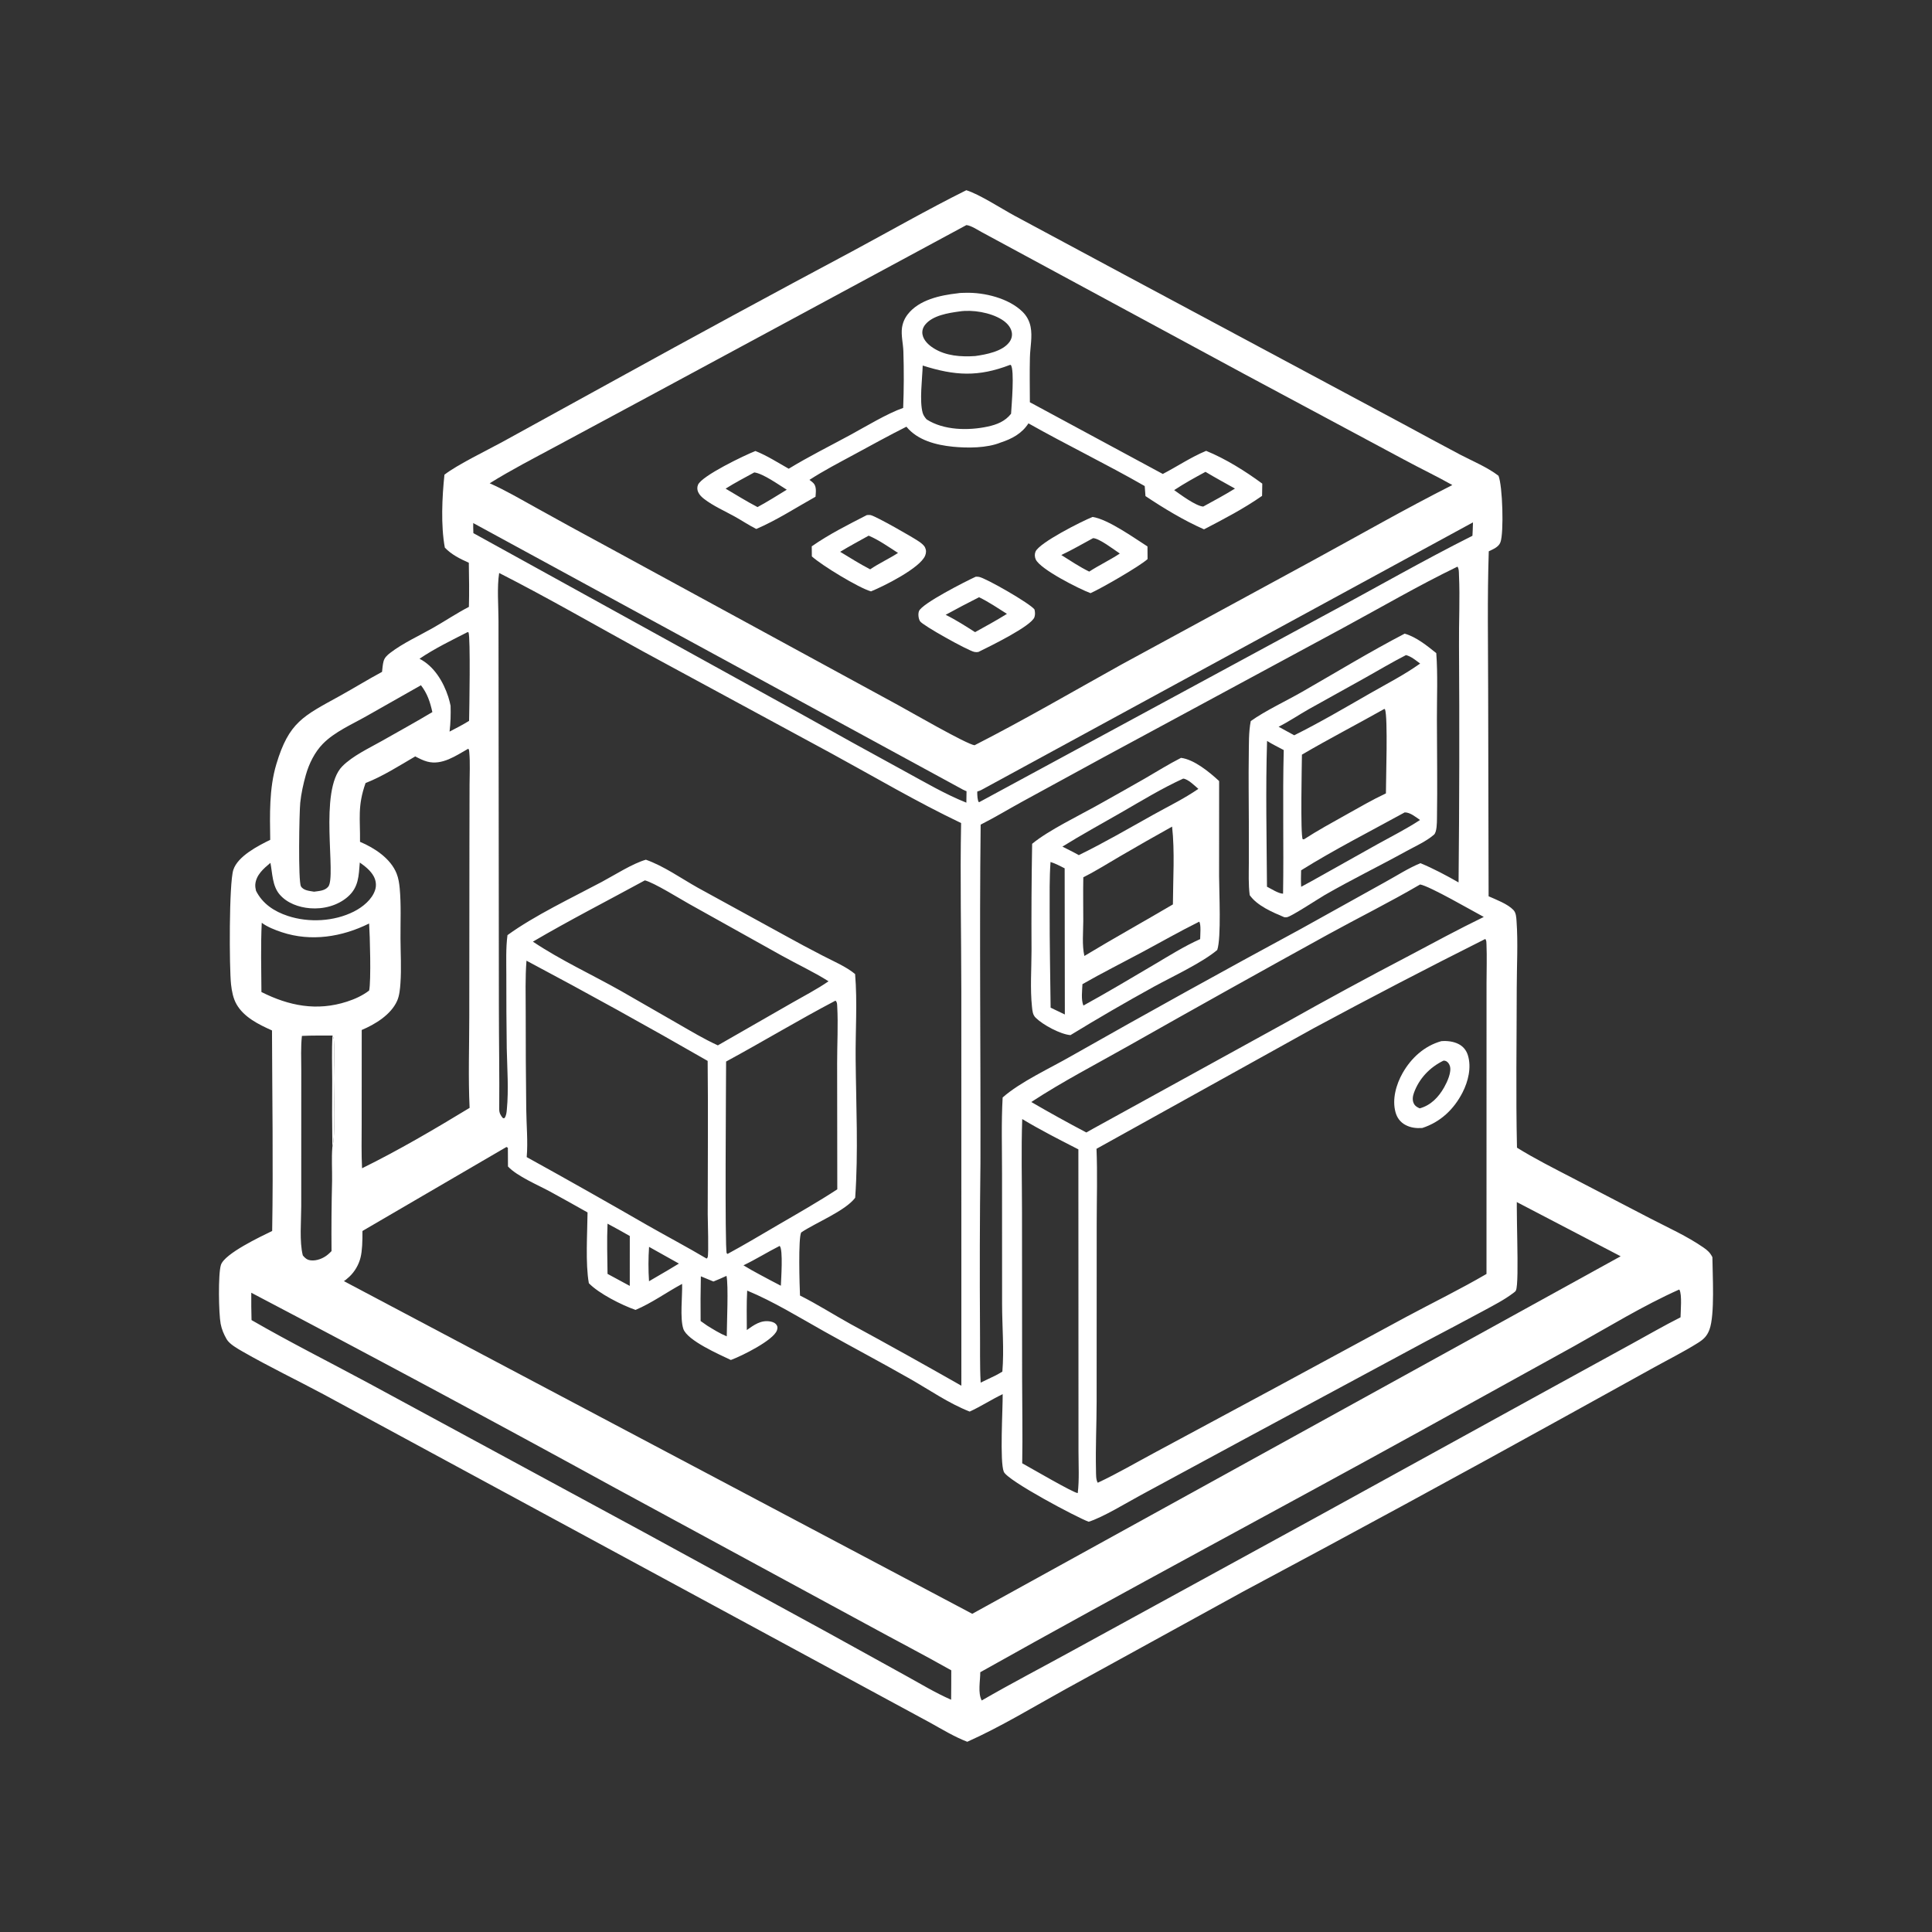 <svg width="150" height="150" viewBox="0 0 150 150" fill="none" xmlns="http://www.w3.org/2000/svg">
  <rect x="0" y="0" width="150" height="150" fill="#333333" stroke="none"/>
  <path d="M75.023 14.769C76.027 15.075 77.758 16.202 78.76 16.744L87.311 21.335L108.931 32.914C110.396 33.711 111.865 34.501 113.338 35.283C114.321 35.797 115.462 36.265 116.341 36.936C116.663 37.695 116.769 41.37 116.493 42.102C116.351 42.479 115.923 42.64 115.588 42.803C115.468 46.422 115.536 50.061 115.54 53.683L115.575 69.587C116.166 69.849 117.057 70.184 117.5 70.65C117.708 70.869 117.722 71.21 117.743 71.497C117.867 73.213 117.76 75.007 117.759 76.73C117.756 80.85 117.685 84.986 117.778 89.105C119.16 89.965 120.636 90.702 122.08 91.455L128.113 94.592C129.492 95.306 130.978 95.972 132.256 96.856C132.58 97.079 132.768 97.253 132.95 97.606C132.957 98.935 133.153 102.079 132.719 103.237C132.531 103.74 132.265 103.987 131.819 104.267C130.718 104.958 129.526 105.553 128.387 106.184L121.622 109.926C113.289 114.536 104.922 119.083 96.52 123.567L82.711 131.156C80.206 132.539 77.71 134.063 75.1 135.231C74.093 134.843 73.149 134.268 72.208 133.745L25.124 108.258C23.032 107.139 20.87 106.103 18.815 104.922C18.438 104.705 17.817 104.358 17.598 103.978C17.378 103.596 17.212 103.21 17.13 102.775C16.981 101.991 16.926 98.922 17.151 98.212C17.433 97.325 20.255 96.001 21.131 95.573C21.22 90.389 21.132 85.189 21.118 80.004C20.089 79.541 18.943 78.986 18.362 77.968C18.101 77.511 17.995 76.944 17.938 76.427C17.797 75.146 17.777 68.585 18.115 67.538C18.46 66.469 20.045 65.665 20.98 65.204C20.951 63.263 20.891 61.22 21.452 59.341C22.434 56.051 23.558 55.593 26.369 54.039C27.474 53.429 28.551 52.76 29.662 52.164C29.692 51.895 29.71 51.606 29.779 51.344C29.855 51.057 30.064 50.868 30.292 50.692C31.279 49.934 32.529 49.368 33.615 48.751C34.548 48.221 35.454 47.611 36.405 47.118C36.438 45.979 36.418 44.832 36.399 43.692C35.707 43.38 35.066 43.071 34.537 42.517C34.218 40.799 34.324 38.596 34.506 36.856C35.521 36.07 37.791 34.976 39.005 34.312L47.721 29.518C53.851 26.137 60.005 22.799 66.183 19.504C69.121 17.923 72.037 16.255 75.023 14.769ZM75.03 17.476L50.857 30.517L43.129 34.673C41.415 35.596 39.671 36.492 38.019 37.522C39.237 38.061 40.4 38.748 41.565 39.39C43.406 40.415 45.254 41.428 47.11 42.426L69.695 54.725C70.596 55.213 75.028 57.778 75.664 57.861C79.524 55.893 83.265 53.708 87.05 51.604L101.888 43.538C105.501 41.572 109.088 39.513 112.759 37.659C111.539 36.968 110.266 36.366 109.032 35.698L96.564 29.018L76.246 18.037C75.915 17.861 75.387 17.504 75.03 17.476ZM37.571 88.195C35.281 89.453 32.998 90.723 30.722 92.005C29.856 92.487 28.963 92.931 28.105 93.424C28.089 94.571 28.253 96.597 27.993 97.632C27.975 97.703 27.955 97.773 27.933 97.842C27.91 97.912 27.885 97.98 27.857 98.048C27.829 98.116 27.8 98.182 27.767 98.248C27.735 98.314 27.7 98.378 27.663 98.441C27.627 98.504 27.587 98.566 27.546 98.627C27.505 98.687 27.462 98.746 27.416 98.803C27.371 98.861 27.323 98.916 27.274 98.971C27.224 99.025 27.173 99.077 27.12 99.127C26.426 99.794 25.563 100.086 24.653 100.335C36.532 106.644 48.369 113.031 60.163 119.496C65.125 122.187 70.047 125.014 75.095 127.54C77.596 126.321 80.037 124.959 82.476 123.621L114.891 105.791C118.695 103.701 122.479 101.564 126.307 99.518C127.265 98.998 128.316 98.508 129.204 97.877C125.425 95.858 121.582 93.933 117.836 91.857L117.823 91.942C117.63 93.339 118.002 99.579 117.692 100.2C117.656 100.273 117.57 100.329 117.507 100.378C116.791 100.927 115.938 101.355 115.148 101.787C113.674 102.58 112.195 103.365 110.712 104.142L96.635 111.719L88.532 116.101C87.516 116.65 85.567 117.838 84.521 118.147C83.641 117.831 78.226 114.965 77.935 114.269C77.611 113.494 77.86 109.378 77.848 108.242C76.975 108.659 76.164 109.193 75.286 109.595C73.651 108.954 72.18 107.922 70.66 107.056C68.452 105.798 66.204 104.61 63.987 103.368C62.049 102.282 60.063 101.053 58.011 100.202C57.953 101.22 57.981 102.244 57.983 103.264C58.535 102.872 59.074 102.472 59.798 102.598C60.002 102.633 60.197 102.71 60.309 102.893C60.388 103.022 60.367 103.159 60.318 103.295C60.038 104.061 57.623 105.259 56.808 105.564C56.786 105.573 56.763 105.58 56.741 105.588C55.845 105.157 53.348 104.076 53.051 103.164C52.78 102.33 52.989 100.621 52.959 99.682C51.744 100.334 50.617 101.161 49.344 101.701C48.275 101.331 46.495 100.433 45.718 99.628C45.444 98.093 45.602 95.745 45.617 94.133C44.649 93.585 43.678 93.044 42.703 92.511C41.78 92.009 40.132 91.317 39.439 90.564L39.431 89.116C38.893 88.813 38.174 88.304 37.571 88.195ZM38.755 44.486C38.578 45.587 38.702 47.054 38.703 48.195L38.733 78.096C38.734 80.771 38.783 83.45 38.76 86.125C38.758 86.4 38.869 86.617 39.053 86.816L39.167 86.812C39.309 86.624 39.33 86.369 39.351 86.142C39.499 84.604 39.378 82.956 39.344 81.412C39.319 79.514 39.308 77.617 39.311 75.719C39.313 74.692 39.265 73.623 39.4 72.604C41.496 71.082 44.396 69.709 46.721 68.471C47.702 67.948 49.118 67.039 50.147 66.748C51.547 67.242 52.887 68.199 54.181 68.924L60.892 72.603C61.882 73.153 62.881 73.687 63.888 74.206C64.694 74.625 65.693 75.044 66.39 75.625C66.574 77.829 66.411 80.032 66.432 82.239C66.465 85.804 66.647 89.437 66.396 92.995C65.629 94.016 63.322 94.934 62.206 95.686C61.966 96.091 62.078 99.86 62.112 100.585C63.451 101.256 64.727 102.073 66.038 102.799C68.922 104.365 71.789 105.961 74.64 107.586L74.637 76.919C74.634 72.586 74.536 68.231 74.62 63.901C71.191 62.267 67.891 60.316 64.556 58.499L49.945 50.587C46.221 48.546 42.541 46.414 38.755 44.486ZM113.148 43.998C110.132 45.458 107.197 47.172 104.248 48.766L85.625 58.823L79.326 62.261C78.265 62.844 77.218 63.479 76.138 64.024C76.035 72.782 76.144 81.539 76.122 90.298C76.069 94.591 76.058 98.884 76.087 103.177C76.104 104.558 76.063 105.968 76.138 107.346L77.282 106.798C77.463 106.699 77.648 106.603 77.823 106.494C77.964 104.765 77.806 103.01 77.802 101.277L77.798 91.129C77.799 89.162 77.735 87.171 77.845 85.209C79.199 84.004 81.555 82.924 83.168 81.994C89.077 78.644 95.02 75.354 100.996 72.122L107.556 68.475C108.445 67.99 109.349 67.397 110.285 67.018C111.291 67.434 112.297 67.971 113.243 68.511C113.304 62.382 113.316 56.252 113.277 50.123C113.259 48.297 113.36 46.449 113.274 44.629C113.265 44.422 113.28 44.181 113.166 44.007L113.148 43.998ZM115.305 72.907C110.827 75.154 106.384 77.466 101.974 79.841L85.132 89.192C85.212 91.127 85.149 93.09 85.148 95.027L85.142 108.821C85.141 110.6 85.049 112.391 85.093 114.168C85.1 114.446 85.078 114.888 85.231 115.12C86.764 114.401 88.245 113.532 89.739 112.733L98.875 107.819L109.186 102.24C111.253 101.133 113.389 100.09 115.411 98.909L115.414 76.317C115.414 75.321 115.452 74.31 115.41 73.316C115.403 73.151 115.415 73.052 115.327 72.909L115.315 72.914L115.305 72.907ZM40.876 74.587C40.77 75.91 40.818 77.268 40.816 78.596C40.813 81.109 40.827 83.621 40.858 86.133C40.87 87.325 40.997 88.662 40.893 89.837C44.037 91.574 47.164 93.34 50.275 95.135C51.799 96.002 53.353 96.823 54.861 97.717C54.888 97.684 54.928 97.66 54.942 97.62C55.037 97.342 54.947 94.759 54.947 94.269C54.947 90.303 54.986 86.333 54.942 82.368C50.297 79.695 45.608 77.101 40.876 74.587ZM36.356 58.13C35.401 58.669 34.321 59.441 33.169 59.13C32.84 59.041 32.539 58.884 32.239 58.727C30.995 59.452 29.725 60.269 28.382 60.796C27.745 62.602 27.974 63.546 27.951 65.358C29.072 65.831 30.326 66.645 30.794 67.824C30.937 68.184 31 68.596 31.035 68.98C31.15 70.253 31.088 71.573 31.094 72.854C31.099 74.002 31.171 75.177 31.091 76.323C31.061 76.763 31.015 77.296 30.834 77.702C30.353 78.784 29.131 79.526 28.084 79.967L28.08 87.244C28.08 88.395 28.05 89.555 28.11 90.704C30.956 89.305 33.752 87.66 36.46 86.015C36.347 83.662 36.434 81.264 36.434 78.906L36.446 65.48L36.456 60.929C36.459 60.102 36.508 59.242 36.436 58.418C36.427 58.323 36.426 58.198 36.356 58.13ZM110.258 68.67C107.906 70.047 105.464 71.255 103.076 72.569C97.938 75.399 92.817 78.258 87.713 81.147C85.168 82.589 82.512 83.958 80.068 85.56C81.477 86.379 82.902 87.168 84.345 87.926L84.873 87.627L99.82 79.4C102.979 77.622 106.165 75.894 109.377 74.215C111.309 73.189 113.233 72.148 115.201 71.191C114.304 70.716 111.011 68.802 110.258 68.67ZM50.067 68.352C47.168 69.933 44.223 71.439 41.374 73.109C43.542 74.559 45.94 75.656 48.211 76.938L52.634 79.479C53.651 80.064 54.666 80.675 55.734 81.162L61.495 77.858C62.435 77.317 63.438 76.803 64.328 76.186C63.164 75.451 61.889 74.862 60.686 74.19L53.486 70.171C52.777 69.775 50.759 68.518 50.067 68.352ZM64.861 77.692C61.994 79.198 59.221 80.876 56.374 82.418C56.372 84.138 56.264 96.895 56.421 97.302L56.488 97.354C57.826 96.631 59.133 95.843 60.448 95.078C61.981 94.186 63.521 93.309 65.007 92.339L64.995 82.547C64.992 81.081 65.083 79.563 65 78.102C64.991 77.952 64.996 77.828 64.892 77.711C64.884 77.702 64.871 77.698 64.861 77.692ZM130.367 100.121C127.571 101.371 124.903 103.012 122.229 104.505L110.365 111.059C98.966 117.348 87.46 123.459 76.108 129.831C76.112 130.494 75.903 131.428 76.221 132.025C78.541 130.682 80.921 129.448 83.27 128.156L102.069 117.868L119.958 108.027L126.697 104.33C127.953 103.642 129.198 102.92 130.476 102.276C130.482 101.807 130.601 100.513 130.393 100.141L130.367 100.121ZM19.509 100.368C19.503 101.076 19.51 101.783 19.529 102.491C22.525 104.223 25.622 105.772 28.668 107.416L49.95 118.94L64.195 126.714L70.275 130.072C71.445 130.714 72.62 131.434 73.845 131.966C73.85 131.205 73.861 130.444 73.856 129.683C71.678 128.454 69.453 127.302 67.258 126.101L47.742 115.516C38.377 110.382 28.966 105.332 19.509 100.368ZM79.365 86.883C79.281 89.275 79.346 91.688 79.348 94.082L79.357 106.959C79.359 109.174 79.405 111.396 79.364 113.609C79.986 113.948 83.356 115.919 83.676 115.923C83.802 114.872 83.734 113.761 83.734 112.701L83.725 89.236C82.307 88.513 80.719 87.702 79.365 86.883ZM36.804 39.472C36.742 40.111 36.724 40.751 36.752 41.392L62.157 55.409C64.839 56.916 67.531 58.405 70.233 59.876C71.801 60.729 73.367 61.656 75.028 62.319C75.036 61.676 75.054 61.03 75.043 60.387C71.188 58.054 67.145 55.943 63.185 53.792L46.475 44.7L40.269 41.311C39.204 40.743 37.781 40.1 36.804 39.472ZM114.156 39.567C110.519 41.654 106.775 43.569 103.079 45.551C97.44 48.578 91.819 51.637 86.215 54.727L79.679 58.315C78.441 58.995 77.038 59.657 75.907 60.498C75.907 60.9 75.791 61.959 75.99 62.276L76.035 62.275L102.939 47.714C106.733 45.684 110.474 43.528 114.32 41.597C114.344 40.966 114.423 40.273 114.255 39.657L114.156 39.567ZM20.322 71.644C20.236 73.428 20.286 75.234 20.297 77.02C22.442 78.099 24.6 78.522 26.934 77.768C27.545 77.571 28.152 77.298 28.661 76.904C28.819 76.154 28.721 72.605 28.658 71.7C26.554 72.748 24.15 73.129 21.881 72.378C21.372 72.21 20.748 71.967 20.322 71.644ZM32.682 53.203L28.466 55.593C27.338 56.236 25.987 56.813 25.07 57.746C24.43 58.399 23.993 59.293 23.746 60.164C23.553 60.845 23.383 61.618 23.311 62.321C23.235 63.055 23.14 68.426 23.366 68.815C23.558 69.145 24.045 69.172 24.385 69.231C24.769 69.175 25.22 69.165 25.484 68.842C26.143 68.037 24.719 61.375 26.574 59.497C27.386 58.676 28.655 58.09 29.657 57.522C30.962 56.781 32.281 56.057 33.569 55.286C33.39 54.496 33.183 53.852 32.682 53.203ZM23.441 80.428C23.344 81.298 23.391 82.207 23.391 83.083L23.388 93.65C23.387 94.776 23.238 96.397 23.51 97.469C23.686 97.684 23.836 97.818 24.122 97.853C24.587 97.909 25.113 97.696 25.46 97.399C25.558 97.316 25.651 97.228 25.74 97.136C25.724 95.318 25.738 93.5 25.783 91.683C25.795 90.822 25.733 89.922 25.803 89.067C25.779 87.339 25.774 85.612 25.79 83.884C25.79 82.729 25.744 81.551 25.811 80.398C25.024 80.405 24.227 80.388 23.441 80.428ZM36.306 49.075C35.043 49.72 33.745 50.348 32.571 51.145C33.704 51.725 34.421 52.929 34.803 54.101C34.877 54.328 34.931 54.561 34.983 54.794C35.004 55.472 34.984 56.128 34.904 56.801C35.414 56.535 35.932 56.272 36.42 55.967C36.439 55.178 36.537 49.457 36.374 49.096L36.306 49.075ZM27.935 66.967C27.848 68.002 27.853 68.887 26.996 69.632C26.207 70.318 25.102 70.6 24.07 70.516C23.198 70.445 22.287 70.122 21.708 69.444C21.14 68.78 21.154 67.811 20.996 66.992C20.466 67.436 19.881 67.931 19.821 68.67C19.808 68.836 19.842 68.998 19.876 69.159C20.386 70.174 21.291 70.765 22.353 71.115C23.977 71.65 25.944 71.548 27.477 70.772C28.157 70.427 28.888 69.839 29.125 69.095C29.238 68.739 29.191 68.366 29.016 68.039C28.775 67.591 28.344 67.257 27.935 66.967ZM56.405 99.059C56.069 99.208 55.734 99.366 55.39 99.496C55.064 99.364 54.738 99.23 54.414 99.093C54.389 100.249 54.383 101.406 54.396 102.563L54.906 102.922C55.399 103.225 55.887 103.532 56.425 103.753C56.431 102.778 56.566 99.794 56.405 99.059ZM47.169 95.006C47.112 96.303 47.154 97.607 47.169 98.904C47.743 99.219 48.318 99.529 48.895 99.837L48.897 95.963C48.326 95.635 47.75 95.316 47.169 95.006ZM60.527 96.735C59.583 97.213 58.673 97.782 57.723 98.24C58.132 98.485 58.54 98.725 58.963 98.945C59.516 99.238 60.066 99.543 60.625 99.824C60.641 99.368 60.813 97.014 60.537 96.739C60.535 96.737 60.531 96.737 60.527 96.735ZM50.393 96.806C50.333 97.696 50.331 98.585 50.39 99.475L51.88 98.604L52.711 98.104C51.941 97.667 51.168 97.234 50.393 96.806ZM25.811 80.398C25.744 81.551 25.79 82.729 25.79 83.884C25.774 85.612 25.779 87.339 25.803 89.067C26.067 88.133 25.917 84.93 25.919 83.759C25.921 82.787 25.989 81.779 25.925 80.811C25.915 80.647 25.891 80.541 25.811 80.398Z" fill="white" />
  <path d="M25.814 80.398C25.893 80.54 25.917 80.647 25.928 80.81C25.991 81.778 25.924 82.786 25.921 83.758C25.919 84.929 26.07 88.133 25.805 89.066C25.781 87.339 25.777 85.611 25.792 83.884C25.792 82.729 25.746 81.55 25.814 80.398Z" fill="white" />
  <path d="M111.903 80.835C112.354 80.799 112.832 80.852 113.238 81.057C113.604 81.242 113.849 81.547 113.968 81.936C114.257 82.878 113.988 83.968 113.551 84.82C112.882 86.127 111.834 87.12 110.424 87.577C109.959 87.607 109.522 87.561 109.107 87.335C108.717 87.124 108.466 86.782 108.349 86.359C108.068 85.352 108.398 84.192 108.901 83.308C109.566 82.139 110.591 81.201 111.903 80.835ZM112.075 82.347C111.011 82.862 110.174 83.739 109.773 84.862C109.677 85.129 109.639 85.437 109.779 85.696C109.88 85.886 110.036 85.968 110.227 86.053C111.094 85.813 111.692 85.183 112.123 84.421C112.357 84.006 112.72 83.231 112.566 82.757C112.518 82.609 112.421 82.463 112.279 82.388C112.212 82.354 112.149 82.349 112.075 82.347Z" fill="white" />
  <path d="M91.694 58.84C92.719 58.966 93.921 59.964 94.653 60.641L94.65 68.027C94.65 69.228 94.83 72.803 94.507 73.754C93.352 74.737 90.964 75.851 89.584 76.608C87.397 77.812 85.239 79.065 83.11 80.367C82.319 80.299 80.98 79.575 80.412 79.02C80.178 78.791 80.157 78.489 80.124 78.18C79.972 76.753 80.086 75.228 80.087 73.79C80.071 71.031 80.087 68.272 80.135 65.514C81.398 64.461 83.856 63.286 85.365 62.432C86.531 61.773 87.705 61.127 88.864 60.456C89.803 59.913 90.726 59.332 91.694 58.84ZM91.001 64.178C89.64 64.935 88.287 65.706 86.942 66.492C86.009 67.035 85.075 67.629 84.108 68.111C84.084 69.245 84.106 70.378 84.105 71.512C84.103 72.373 83.999 73.383 84.191 74.221C86.46 72.849 88.78 71.565 91.064 70.218C91.073 68.254 91.217 66.119 91.001 64.178ZM91.861 60.452C90.211 61.204 88.636 62.169 87.066 63.073C85.539 63.952 83.981 64.801 82.485 65.731C82.908 65.949 83.345 66.155 83.757 66.392C85.715 65.437 87.604 64.335 89.506 63.274C90.679 62.619 91.936 62.011 93.04 61.248C92.771 61.017 92.229 60.474 91.861 60.452ZM93.107 71.559C91.597 72.307 90.14 73.143 88.655 73.937C87.115 74.761 85.558 75.541 84.041 76.41C84.021 76.916 83.923 77.6 84.114 78.071C85.96 77.058 87.764 75.978 89.577 74.909C90.749 74.217 91.936 73.466 93.18 72.911C93.183 72.616 93.264 71.771 93.107 71.559ZM81.563 66.924C81.472 68.187 81.498 69.466 81.495 70.732C81.49 73.237 81.541 75.732 81.57 78.235C81.938 78.411 82.308 78.584 82.674 78.765L82.66 67.416C82.302 67.235 81.948 67.043 81.563 66.924Z" fill="white" />
  <path d="M109.058 49.196C109.95 49.448 110.806 50.139 111.512 50.709C111.636 52.397 111.558 54.115 111.561 55.807C111.566 58.394 111.606 60.986 111.566 63.573C111.562 63.873 111.56 64.606 111.333 64.805C110.75 65.317 109.872 65.708 109.192 66.083C107.088 67.242 104.931 68.292 102.849 69.492C102.375 69.765 100.243 71.171 99.917 71.211C99.807 71.225 99.803 71.22 99.706 71.21C98.796 70.825 97.61 70.328 97.026 69.498C96.921 68.662 96.957 67.822 96.96 66.982L96.959 63.805C96.956 62.086 96.928 60.365 96.955 58.647C96.969 57.773 96.939 56.846 97.108 55.986C98.192 55.205 99.867 54.417 101.083 53.721C103.729 52.206 106.354 50.603 109.058 49.196ZM107.482 55.039C105.36 56.236 103.181 57.359 101.082 58.59C101.075 59.248 100.955 64.866 101.141 65.156L101.237 65.166C102.296 64.481 103.407 63.874 104.507 63.258C105.527 62.687 106.542 62.095 107.602 61.599C107.6 60.594 107.767 55.695 107.532 55.074L107.482 55.039ZM98.375 57.527C98.257 61.297 98.344 65.073 98.368 68.844C98.683 69.001 99.267 69.383 99.617 69.385C99.677 65.669 99.575 61.949 99.669 58.234C99.243 58.002 98.783 57.788 98.375 57.527ZM109.162 50.861C108.086 51.411 107.045 52.033 105.991 52.624L101.631 55.05C100.847 55.494 100.073 56.022 99.271 56.425L100.483 57.087C102.499 56.084 104.429 54.945 106.38 53.827C107.682 53.081 109.038 52.39 110.259 51.517C109.925 51.272 109.572 50.967 109.162 50.861ZM109.061 63.074C106.382 64.547 103.61 65.954 101.018 67.57C101.004 67.998 100.996 68.42 101.022 68.849L101.795 68.431L106.949 65.543C108.056 64.929 109.193 64.358 110.252 63.663C109.919 63.436 109.484 63.067 109.061 63.074Z" fill="white" />
  <path d="M84.831 40.135C86.024 40.315 88.035 41.753 89.09 42.426L89.097 43.407C88.499 43.958 85.495 45.686 84.669 46.053C83.8 45.732 80.753 44.198 80.413 43.429C80.33 43.239 80.318 43.025 80.396 42.832C80.678 42.139 84.006 40.458 84.831 40.135ZM84.867 41.782C84.051 42.216 83.235 42.704 82.398 43.09C83.105 43.536 83.815 44.01 84.566 44.379C85.337 43.878 86.176 43.484 86.942 42.977C86.515 42.693 85.343 41.791 84.867 41.782Z" fill="white" />
  <path d="M67.301 39.991C67.405 39.982 67.505 39.974 67.608 39.996C68.022 40.086 70.97 41.767 71.398 42.077C71.546 42.184 71.742 42.338 71.822 42.508C71.922 42.72 71.916 42.922 71.829 43.137C71.443 44.099 68.637 45.503 67.624 45.915C66.661 45.64 63.807 43.9 63.032 43.199L63.024 42.417C64.365 41.479 65.847 40.738 67.301 39.991ZM67.443 41.589C66.706 42.004 65.951 42.401 65.23 42.842C65.998 43.309 66.761 43.79 67.561 44.203C68.254 43.729 69.021 43.386 69.722 42.93C68.987 42.462 68.248 41.93 67.443 41.589Z" fill="white" />
  <path d="M75.751 44.778C75.837 44.776 75.919 44.773 76.005 44.788C76.55 44.883 80.006 46.871 80.319 47.321C80.364 47.522 80.378 47.701 80.318 47.903C80.107 48.608 76.735 50.235 75.962 50.618C75.844 50.637 75.762 50.639 75.644 50.614C75.125 50.5 71.624 48.552 71.43 48.232C71.307 48.029 71.263 47.666 71.352 47.442C71.585 46.854 74.978 45.133 75.751 44.778ZM76.015 46.369C75.142 46.809 74.277 47.264 73.42 47.734C74.202 48.117 74.97 48.612 75.705 49.08C76.535 48.618 77.374 48.164 78.179 47.66C77.472 47.213 76.768 46.736 76.015 46.369Z" fill="white" />
  <path d="M74.358 22.771C74.546 22.734 74.755 22.74 74.947 22.734C76.416 22.689 78.318 23.151 79.392 24.209C79.433 24.248 79.471 24.289 79.508 24.332C79.545 24.374 79.581 24.418 79.614 24.463C79.648 24.508 79.68 24.555 79.71 24.602C79.74 24.65 79.768 24.698 79.795 24.748C79.821 24.798 79.846 24.848 79.868 24.9C79.891 24.951 79.912 25.003 79.93 25.056C79.949 25.11 79.966 25.163 79.98 25.218C79.995 25.272 80.007 25.326 80.017 25.382C80.166 26.135 79.982 26.971 79.963 27.737C79.933 28.899 79.957 30.067 79.959 31.23L90.279 36.798C91.409 36.211 92.465 35.494 93.645 35.004C95.153 35.618 96.696 36.585 98.003 37.549L97.987 38.499C96.57 39.491 95.013 40.301 93.479 41.098C91.925 40.415 90.344 39.459 88.934 38.516L88.876 37.738C85.909 36.035 82.825 34.549 79.849 32.869C79.337 33.664 78.567 34.071 77.693 34.357C76.623 34.795 75.12 34.795 73.987 34.683C72.681 34.553 71.238 34.186 70.374 33.129C68.999 33.82 67.649 34.566 66.297 35.298C65.135 35.927 63.955 36.538 62.846 37.257C62.949 37.334 63.059 37.411 63.149 37.503C63.416 37.773 63.338 38.224 63.317 38.566C61.82 39.402 60.293 40.396 58.718 41.069C58.154 40.787 57.619 40.425 57.066 40.117C56.289 39.685 55.376 39.282 54.673 38.742C54.485 38.597 54.303 38.425 54.205 38.206C54.125 38.025 54.116 37.825 54.193 37.641C54.483 36.939 57.808 35.346 58.651 35.016C59.542 35.367 60.4 35.922 61.236 36.392C62.775 35.453 64.424 34.633 66.01 33.772C67.198 33.127 68.903 32.091 70.122 31.671C70.18 30.22 70.184 28.727 70.138 27.276C70.119 26.67 69.948 26.037 70.032 25.437C70.046 25.343 70.066 25.25 70.092 25.159C70.117 25.067 70.149 24.978 70.187 24.89C70.224 24.803 70.267 24.718 70.316 24.637C70.365 24.555 70.419 24.477 70.478 24.402C71.359 23.27 73.012 22.921 74.358 22.771ZM78.413 28.332C75.954 29.277 74.143 29.178 71.638 28.381C71.61 29.398 71.375 31.125 71.636 32.053C71.69 32.246 71.811 32.411 71.942 32.56C73.265 33.417 75.186 33.443 76.689 33.119C77.401 32.965 78.041 32.711 78.499 32.123C78.538 31.479 78.779 28.738 78.481 28.334L78.413 28.332ZM74.491 24.181C73.63 24.299 72.406 24.488 71.83 25.209C71.658 25.423 71.574 25.689 71.621 25.961C71.702 26.431 72.103 26.795 72.49 27.038C73.447 27.64 74.616 27.717 75.716 27.643C76.559 27.524 77.822 27.292 78.363 26.566C78.533 26.338 78.609 26.06 78.551 25.78C78.462 25.35 78.124 25.024 77.761 24.8C76.885 24.26 75.503 24.027 74.491 24.181ZM93.594 36.634C92.769 37.081 91.945 37.533 91.162 38.052C91.65 38.399 92.84 39.286 93.417 39.33C94.248 38.878 95.078 38.429 95.884 37.933C95.12 37.503 94.345 37.086 93.594 36.634ZM58.562 36.679C57.818 37.089 57.054 37.483 56.336 37.938C57.156 38.423 57.97 38.929 58.814 39.37C59.588 38.951 60.334 38.481 61.084 38.021C60.472 37.648 59.251 36.764 58.562 36.679Z" fill="white" />
  <path fill-rule="evenodd" clip-rule="evenodd" d="M74.783 61.318L35.283 39.818L36.717 37.183L75.5 58.292L114.283 37.183L115.717 39.818L76.217 61.318C75.77 61.561 75.23 61.561 74.783 61.318ZM39.756 88.796L27.756 95.796L26.244 93.204L38.244 86.204L39.756 88.796ZM118.194 90.17L129.694 96.17C130.184 96.426 130.494 96.93 130.5 97.483C130.506 98.035 130.208 98.547 129.724 98.814L76.224 128.314C75.781 128.558 75.245 128.562 74.798 128.326L23.798 101.326L25.202 98.674L75.486 125.295L125.827 97.537L116.806 92.83L118.194 90.17Z" fill="white" />
</svg>